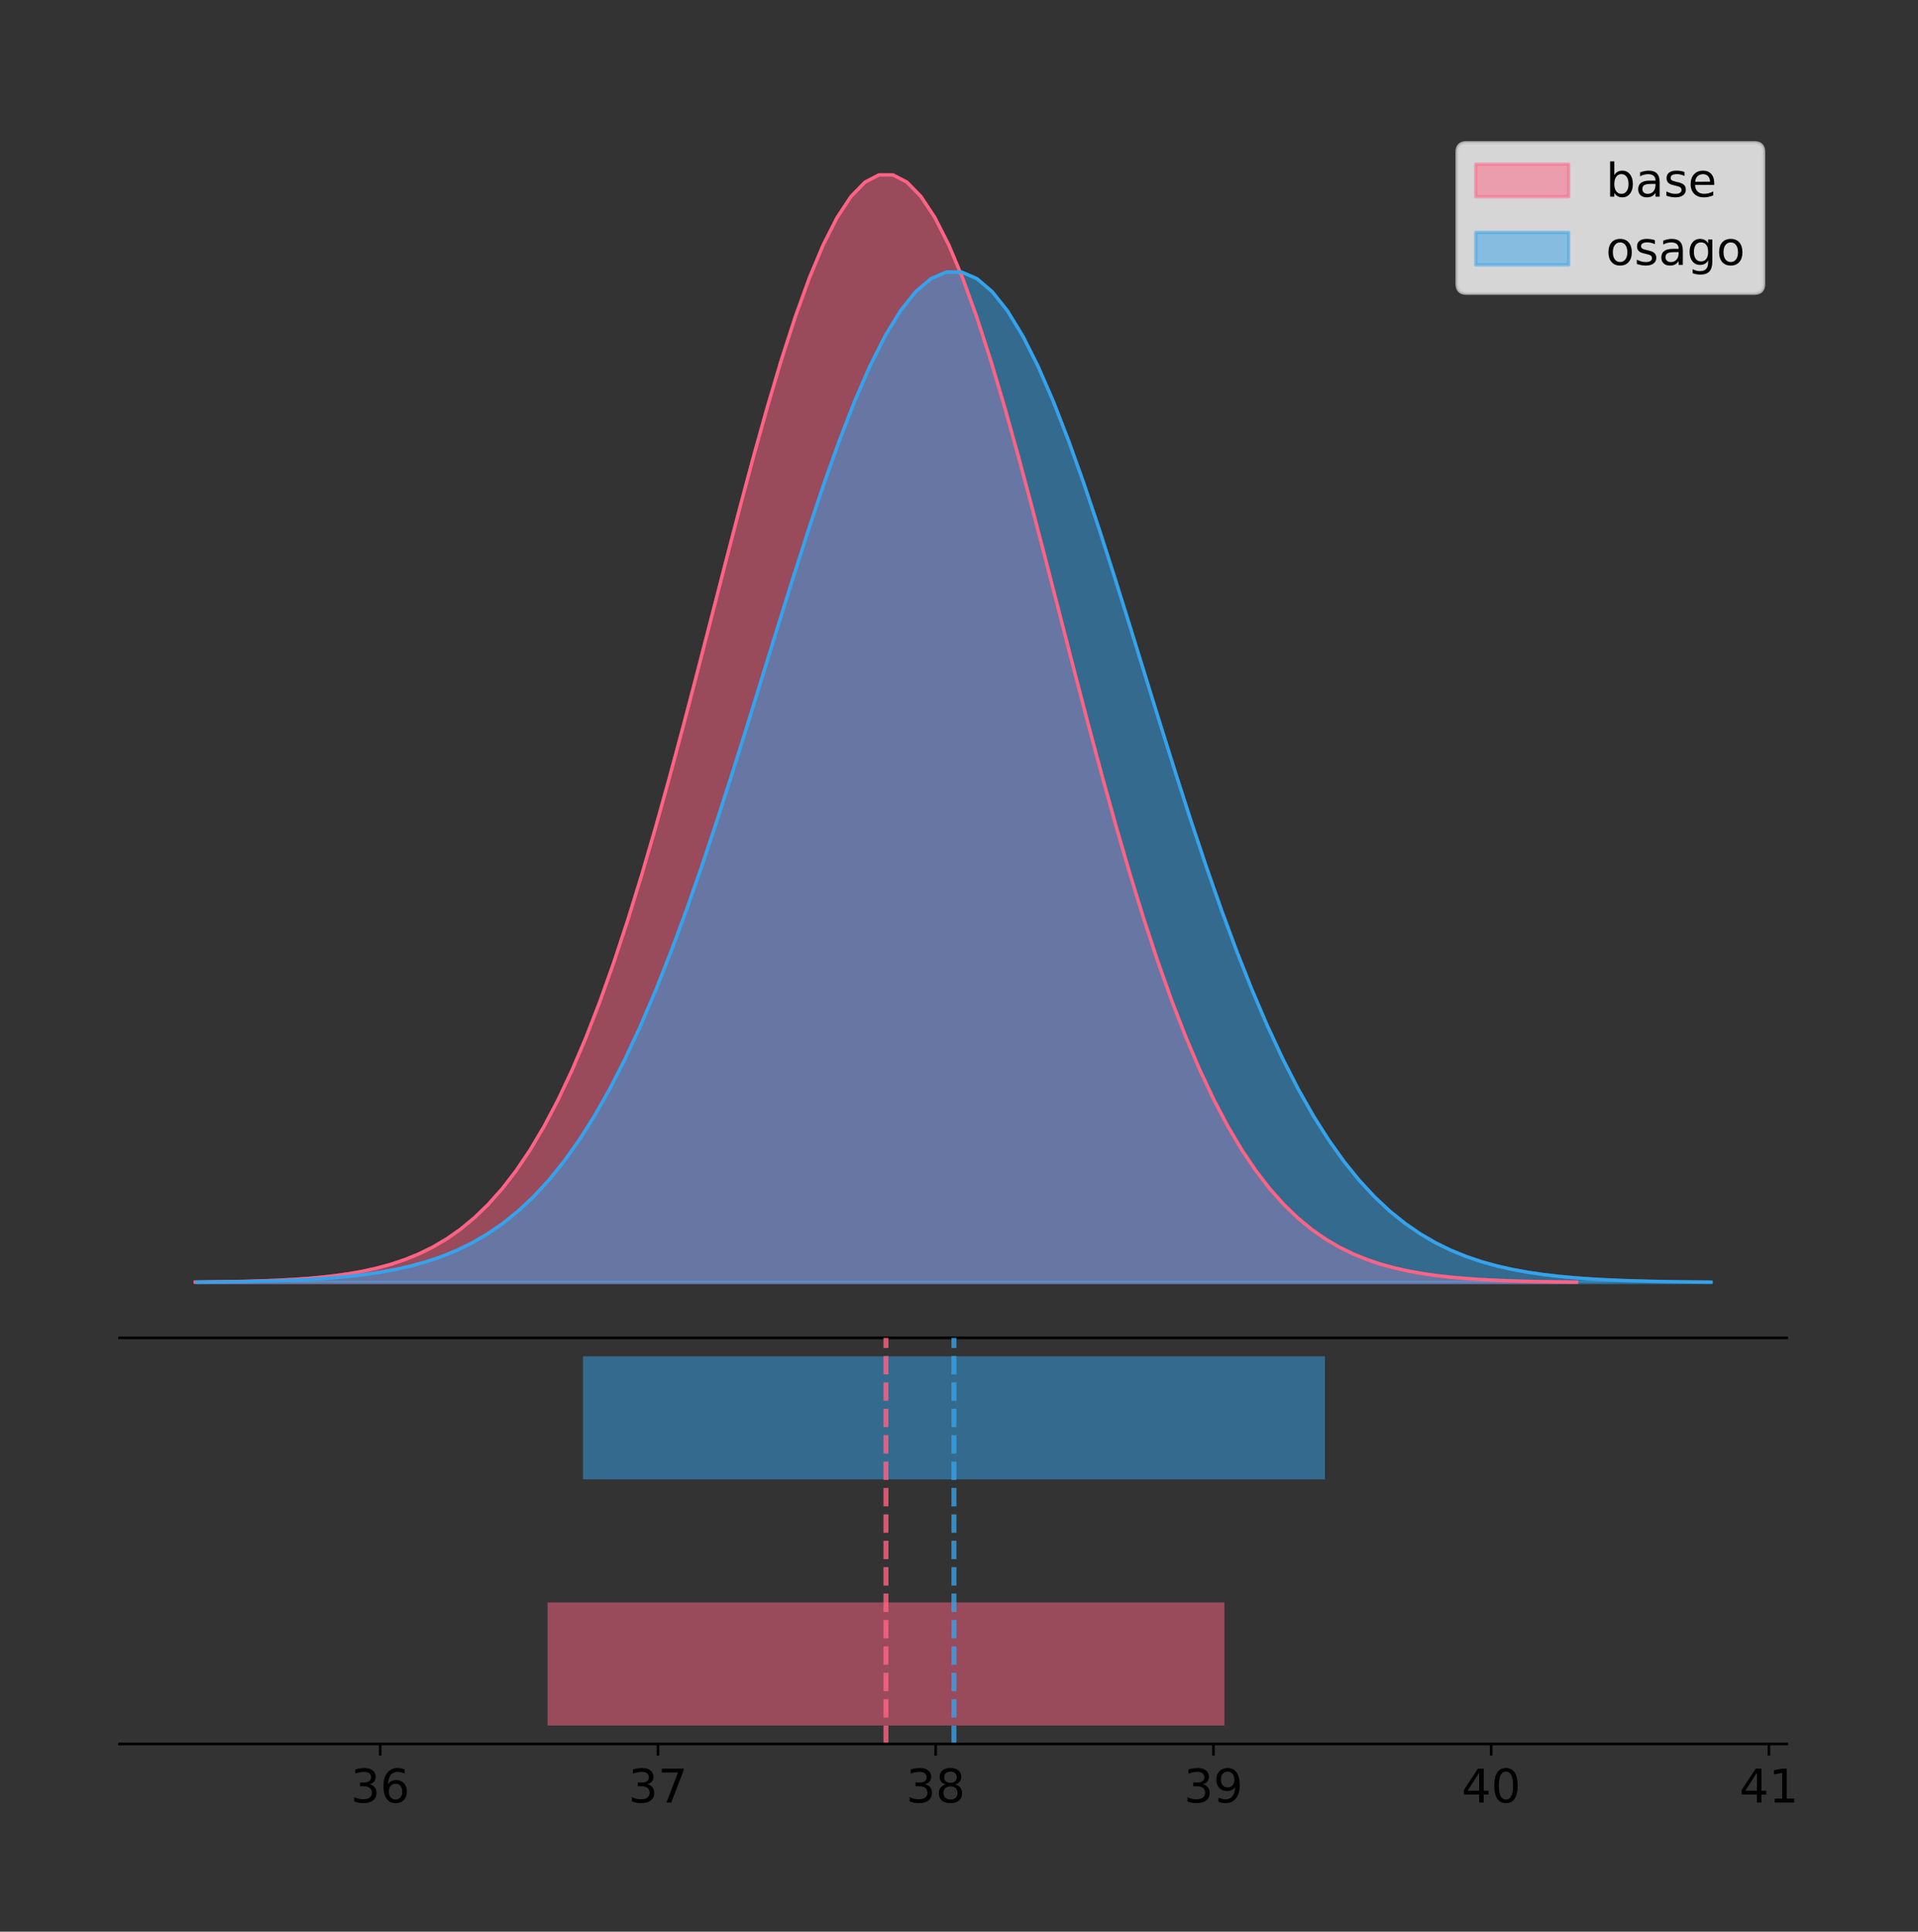 <?xml version="1.0" encoding="utf-8" standalone="no"?>
<!DOCTYPE svg PUBLIC "-//W3C//DTD SVG 1.1//EN"
  "http://www.w3.org/Graphics/SVG/1.1/DTD/svg11.dtd">
<!-- Created with matplotlib (https://matplotlib.org/) -->
<svg height="581.789pt" version="1.1" viewBox="0 0 577.716 581.789" width="577.716pt" xmlns="http://www.w3.org/2000/svg" xmlns:xlink="http://www.w3.org/1999/xlink">
 <rect x="0" y="0" width="577.716" height="581.789" fill="#333333" stroke="none"/>
 <defs>
  <style type="text/css">
*{stroke-linecap:butt;stroke-linejoin:round;}
  </style>
 </defs>
 <g id="figure_1">
  <g id="patch_1">
   <path d="M 0 581.789 
L 577.716 581.789 
L 577.716 0 
L 0 0 
z
" style="fill:none;"/>
  </g>
  <g id="axes_1">
   <g id="patch_2">
    <path d="M 36 402.93 
L 538.2 402.93 
L 538.2 36 
L 36 36 
z
" style="fill:none;"/>
   </g>
   <g id="PolyCollection_1">
    <defs>
     <path d="M 58.827 -195.538 
L 58.827 -195.65 
L 63.03 -195.692 
L 67.233 -195.749 
L 71.435 -195.825 
L 75.638 -195.925 
L 79.841 -196.058 
L 84.044 -196.23 
L 88.246 -196.455 
L 92.449 -196.744 
L 96.652 -197.115 
L 100.855 -197.585 
L 105.057 -198.179 
L 109.26 -198.923 
L 113.463 -199.848 
L 117.666 -200.99 
L 121.868 -202.39 
L 126.071 -204.093 
L 130.274 -206.151 
L 134.477 -208.617 
L 138.679 -211.552 
L 142.882 -215.017 
L 147.085 -219.078 
L 151.288 -223.801 
L 155.49 -229.25 
L 159.693 -235.488 
L 163.896 -242.572 
L 168.099 -250.552 
L 172.301 -259.468 
L 176.504 -269.344 
L 180.707 -280.192 
L 184.909 -292.002 
L 189.112 -304.744 
L 193.315 -318.365 
L 197.518 -332.786 
L 201.72 -347.901 
L 205.923 -363.58 
L 210.126 -379.667 
L 214.329 -395.98 
L 218.531 -412.318 
L 222.734 -428.462 
L 226.937 -444.18 
L 231.14 -459.23 
L 235.342 -473.372 
L 239.545 -486.366 
L 243.748 -497.987 
L 247.951 -508.025 
L 252.153 -516.294 
L 256.356 -522.64 
L 260.559 -526.94 
L 264.762 -529.111 
L 268.964 -529.111 
L 273.167 -526.94 
L 277.37 -522.64 
L 281.572 -516.294 
L 285.775 -508.025 
L 289.978 -497.987 
L 294.181 -486.366 
L 298.383 -473.372 
L 302.586 -459.23 
L 306.789 -444.18 
L 310.992 -428.462 
L 315.194 -412.318 
L 319.397 -395.98 
L 323.6 -379.667 
L 327.803 -363.58 
L 332.005 -347.901 
L 336.208 -332.786 
L 340.411 -318.365 
L 344.614 -304.744 
L 348.816 -292.002 
L 353.019 -280.192 
L 357.222 -269.344 
L 361.425 -259.468 
L 365.627 -250.552 
L 369.83 -242.572 
L 374.033 -235.488 
L 378.235 -229.25 
L 382.438 -223.801 
L 386.641 -219.078 
L 390.844 -215.017 
L 395.046 -211.552 
L 399.249 -208.617 
L 403.452 -206.151 
L 407.655 -204.093 
L 411.857 -202.39 
L 416.06 -200.99 
L 420.263 -199.848 
L 424.466 -198.923 
L 428.668 -198.179 
L 432.871 -197.585 
L 437.074 -197.115 
L 441.277 -196.744 
L 445.479 -196.455 
L 449.682 -196.23 
L 453.885 -196.058 
L 458.088 -195.925 
L 462.29 -195.825 
L 466.493 -195.749 
L 470.696 -195.692 
L 474.898 -195.65 
L 474.898 -195.538 
L 474.898 -195.538 
L 470.696 -195.538 
L 466.493 -195.538 
L 462.29 -195.538 
L 458.088 -195.538 
L 453.885 -195.538 
L 449.682 -195.538 
L 445.479 -195.538 
L 441.277 -195.538 
L 437.074 -195.538 
L 432.871 -195.538 
L 428.668 -195.538 
L 424.466 -195.538 
L 420.263 -195.538 
L 416.06 -195.538 
L 411.857 -195.538 
L 407.655 -195.538 
L 403.452 -195.538 
L 399.249 -195.538 
L 395.046 -195.538 
L 390.844 -195.538 
L 386.641 -195.538 
L 382.438 -195.538 
L 378.235 -195.538 
L 374.033 -195.538 
L 369.83 -195.538 
L 365.627 -195.538 
L 361.425 -195.538 
L 357.222 -195.538 
L 353.019 -195.538 
L 348.816 -195.538 
L 344.614 -195.538 
L 340.411 -195.538 
L 336.208 -195.538 
L 332.005 -195.538 
L 327.803 -195.538 
L 323.6 -195.538 
L 319.397 -195.538 
L 315.194 -195.538 
L 310.992 -195.538 
L 306.789 -195.538 
L 302.586 -195.538 
L 298.383 -195.538 
L 294.181 -195.538 
L 289.978 -195.538 
L 285.775 -195.538 
L 281.572 -195.538 
L 277.37 -195.538 
L 273.167 -195.538 
L 268.964 -195.538 
L 264.762 -195.538 
L 260.559 -195.538 
L 256.356 -195.538 
L 252.153 -195.538 
L 247.951 -195.538 
L 243.748 -195.538 
L 239.545 -195.538 
L 235.342 -195.538 
L 231.14 -195.538 
L 226.937 -195.538 
L 222.734 -195.538 
L 218.531 -195.538 
L 214.329 -195.538 
L 210.126 -195.538 
L 205.923 -195.538 
L 201.72 -195.538 
L 197.518 -195.538 
L 193.315 -195.538 
L 189.112 -195.538 
L 184.909 -195.538 
L 180.707 -195.538 
L 176.504 -195.538 
L 172.301 -195.538 
L 168.099 -195.538 
L 163.896 -195.538 
L 159.693 -195.538 
L 155.49 -195.538 
L 151.288 -195.538 
L 147.085 -195.538 
L 142.882 -195.538 
L 138.679 -195.538 
L 134.477 -195.538 
L 130.274 -195.538 
L 126.071 -195.538 
L 121.868 -195.538 
L 117.666 -195.538 
L 113.463 -195.538 
L 109.26 -195.538 
L 105.057 -195.538 
L 100.855 -195.538 
L 96.652 -195.538 
L 92.449 -195.538 
L 88.246 -195.538 
L 84.044 -195.538 
L 79.841 -195.538 
L 75.638 -195.538 
L 71.435 -195.538 
L 67.233 -195.538 
L 63.03 -195.538 
L 58.827 -195.538 
z
" id="m2887f7cb66" style="stroke:#ff6384;stroke-opacity:0.5;"/>
    </defs>
    <g clip-path="url(#p432a23d413)">
     <use style="fill:#ff6384;fill-opacity:0.5;stroke:#ff6384;stroke-opacity:0.5;" x="0" xlink:href="#m2887f7cb66" y="581.789"/>
    </g>
   </g>
   <g id="PolyCollection_2">
    <defs>
     <path d="M 59.295 -195.538 
L 59.295 -195.64 
L 63.902 -195.679 
L 68.509 -195.73 
L 73.115 -195.8 
L 77.722 -195.891 
L 82.329 -196.012 
L 86.936 -196.17 
L 91.543 -196.375 
L 96.15 -196.639 
L 100.756 -196.976 
L 105.363 -197.406 
L 109.97 -197.947 
L 114.577 -198.626 
L 119.184 -199.47 
L 123.791 -200.512 
L 128.398 -201.789 
L 133.004 -203.343 
L 137.611 -205.22 
L 142.218 -207.47 
L 146.825 -210.147 
L 151.432 -213.308 
L 156.039 -217.013 
L 160.645 -221.321 
L 165.252 -226.293 
L 169.859 -231.984 
L 174.466 -238.447 
L 179.073 -245.727 
L 183.68 -253.86 
L 188.287 -262.87 
L 192.893 -272.766 
L 197.5 -283.54 
L 202.107 -295.165 
L 206.714 -307.591 
L 211.321 -320.747 
L 215.928 -334.536 
L 220.534 -348.84 
L 225.141 -363.515 
L 229.748 -378.397 
L 234.355 -393.303 
L 238.962 -408.031 
L 243.569 -422.369 
L 248.176 -436.099 
L 252.782 -449 
L 257.389 -460.855 
L 261.996 -471.456 
L 266.603 -480.614 
L 271.21 -488.158 
L 275.817 -493.947 
L 280.424 -497.869 
L 285.03 -499.85 
L 289.637 -499.85 
L 294.244 -497.869 
L 298.851 -493.947 
L 303.458 -488.158 
L 308.065 -480.614 
L 312.671 -471.456 
L 317.278 -460.855 
L 321.885 -449 
L 326.492 -436.099 
L 331.099 -422.369 
L 335.706 -408.031 
L 340.313 -393.303 
L 344.919 -378.397 
L 349.526 -363.515 
L 354.133 -348.84 
L 358.74 -334.536 
L 363.347 -320.747 
L 367.954 -307.591 
L 372.56 -295.165 
L 377.167 -283.54 
L 381.774 -272.766 
L 386.381 -262.87 
L 390.988 -253.86 
L 395.595 -245.727 
L 400.202 -238.447 
L 404.808 -231.984 
L 409.415 -226.293 
L 414.022 -221.321 
L 418.629 -217.013 
L 423.236 -213.308 
L 427.843 -210.147 
L 432.449 -207.47 
L 437.056 -205.22 
L 441.663 -203.343 
L 446.27 -201.789 
L 450.877 -200.512 
L 455.484 -199.47 
L 460.091 -198.626 
L 464.697 -197.947 
L 469.304 -197.406 
L 473.911 -196.976 
L 478.518 -196.639 
L 483.125 -196.375 
L 487.732 -196.17 
L 492.338 -196.012 
L 496.945 -195.891 
L 501.552 -195.8 
L 506.159 -195.73 
L 510.766 -195.679 
L 515.373 -195.64 
L 515.373 -195.538 
L 515.373 -195.538 
L 510.766 -195.538 
L 506.159 -195.538 
L 501.552 -195.538 
L 496.945 -195.538 
L 492.338 -195.538 
L 487.732 -195.538 
L 483.125 -195.538 
L 478.518 -195.538 
L 473.911 -195.538 
L 469.304 -195.538 
L 464.697 -195.538 
L 460.091 -195.538 
L 455.484 -195.538 
L 450.877 -195.538 
L 446.27 -195.538 
L 441.663 -195.538 
L 437.056 -195.538 
L 432.449 -195.538 
L 427.843 -195.538 
L 423.236 -195.538 
L 418.629 -195.538 
L 414.022 -195.538 
L 409.415 -195.538 
L 404.808 -195.538 
L 400.202 -195.538 
L 395.595 -195.538 
L 390.988 -195.538 
L 386.381 -195.538 
L 381.774 -195.538 
L 377.167 -195.538 
L 372.56 -195.538 
L 367.954 -195.538 
L 363.347 -195.538 
L 358.74 -195.538 
L 354.133 -195.538 
L 349.526 -195.538 
L 344.919 -195.538 
L 340.313 -195.538 
L 335.706 -195.538 
L 331.099 -195.538 
L 326.492 -195.538 
L 321.885 -195.538 
L 317.278 -195.538 
L 312.671 -195.538 
L 308.065 -195.538 
L 303.458 -195.538 
L 298.851 -195.538 
L 294.244 -195.538 
L 289.637 -195.538 
L 285.03 -195.538 
L 280.424 -195.538 
L 275.817 -195.538 
L 271.21 -195.538 
L 266.603 -195.538 
L 261.996 -195.538 
L 257.389 -195.538 
L 252.782 -195.538 
L 248.176 -195.538 
L 243.569 -195.538 
L 238.962 -195.538 
L 234.355 -195.538 
L 229.748 -195.538 
L 225.141 -195.538 
L 220.534 -195.538 
L 215.928 -195.538 
L 211.321 -195.538 
L 206.714 -195.538 
L 202.107 -195.538 
L 197.5 -195.538 
L 192.893 -195.538 
L 188.287 -195.538 
L 183.68 -195.538 
L 179.073 -195.538 
L 174.466 -195.538 
L 169.859 -195.538 
L 165.252 -195.538 
L 160.645 -195.538 
L 156.039 -195.538 
L 151.432 -195.538 
L 146.825 -195.538 
L 142.218 -195.538 
L 137.611 -195.538 
L 133.004 -195.538 
L 128.398 -195.538 
L 123.791 -195.538 
L 119.184 -195.538 
L 114.577 -195.538 
L 109.97 -195.538 
L 105.363 -195.538 
L 100.756 -195.538 
L 96.15 -195.538 
L 91.543 -195.538 
L 86.936 -195.538 
L 82.329 -195.538 
L 77.722 -195.538 
L 73.115 -195.538 
L 68.509 -195.538 
L 63.902 -195.538 
L 59.295 -195.538 
z
" id="mfe4554ae26" style="stroke:#36a2eb;stroke-opacity:0.5;"/>
    </defs>
    <g clip-path="url(#p432a23d413)">
     <use style="fill:#36a2eb;fill-opacity:0.5;stroke:#36a2eb;stroke-opacity:0.5;" x="0" xlink:href="#mfe4554ae26" y="581.789"/>
    </g>
   </g>
   <g id="line2d_1">
    <path clip-path="url(#p432a23d413)" d="M 58.827 386.139 
L 63.03 386.097 
L 67.233 386.04 
L 71.435 385.965 
L 75.638 385.864 
L 79.841 385.732 
L 84.044 385.559 
L 88.246 385.334 
L 92.449 385.045 
L 96.652 384.675 
L 100.855 384.204 
L 105.057 383.61 
L 109.26 382.867 
L 113.463 381.941 
L 117.666 380.799 
L 121.868 379.399 
L 126.071 377.696 
L 130.274 375.639 
L 134.477 373.172 
L 138.679 370.238 
L 142.882 366.772 
L 147.085 362.711 
L 151.288 357.989 
L 155.49 352.539 
L 159.693 346.301 
L 163.896 339.217 
L 168.099 331.237 
L 172.301 322.322 
L 176.504 312.445 
L 180.707 301.597 
L 184.909 289.787 
L 189.112 277.045 
L 193.315 263.424 
L 197.518 249.004 
L 201.72 233.888 
L 205.923 218.209 
L 210.126 202.123 
L 214.329 185.809 
L 218.531 169.471 
L 222.734 153.327 
L 226.937 137.61 
L 231.14 122.559 
L 235.342 108.418 
L 239.545 95.423 
L 243.748 83.803 
L 247.951 73.765 
L 252.153 65.495 
L 256.356 59.15 
L 260.559 54.85 
L 264.762 52.679 
L 268.964 52.679 
L 273.167 54.85 
L 277.37 59.15 
L 281.572 65.495 
L 285.775 73.765 
L 289.978 83.803 
L 294.181 95.423 
L 298.383 108.418 
L 302.586 122.559 
L 306.789 137.61 
L 310.992 153.327 
L 315.194 169.471 
L 319.397 185.809 
L 323.6 202.123 
L 327.803 218.209 
L 332.005 233.888 
L 336.208 249.004 
L 340.411 263.424 
L 344.614 277.045 
L 348.816 289.787 
L 353.019 301.597 
L 357.222 312.445 
L 361.425 322.322 
L 365.627 331.237 
L 369.83 339.217 
L 374.033 346.301 
L 378.235 352.539 
L 382.438 357.989 
L 386.641 362.711 
L 390.844 366.772 
L 395.046 370.238 
L 399.249 373.172 
L 403.452 375.639 
L 407.655 377.696 
L 411.857 379.399 
L 416.06 380.799 
L 420.263 381.941 
L 424.466 382.867 
L 428.668 383.61 
L 432.871 384.204 
L 437.074 384.675 
L 441.277 385.045 
L 445.479 385.334 
L 449.682 385.559 
L 453.885 385.732 
L 458.088 385.864 
L 462.29 385.965 
L 466.493 386.04 
L 470.696 386.097 
L 474.898 386.139 
" style="fill:none;stroke:#ff6384;stroke-linecap:square;"/>
   </g>
   <g id="line2d_2">
    <path clip-path="url(#p432a23d413)" d="M 59.295 386.149 
L 63.902 386.111 
L 68.509 386.059 
L 73.115 385.99 
L 77.722 385.898 
L 82.329 385.777 
L 86.936 385.62 
L 91.543 385.415 
L 96.15 385.151 
L 100.756 384.813 
L 105.363 384.384 
L 109.97 383.842 
L 114.577 383.163 
L 119.184 382.32 
L 123.791 381.278 
L 128.398 380 
L 133.004 378.446 
L 137.611 376.57 
L 142.218 374.32 
L 146.825 371.642 
L 151.432 368.481 
L 156.039 364.776 
L 160.645 360.468 
L 165.252 355.497 
L 169.859 349.806 
L 174.466 343.343 
L 179.073 336.063 
L 183.68 327.929 
L 188.287 318.919 
L 192.893 309.023 
L 197.5 298.249 
L 202.107 286.624 
L 206.714 274.198 
L 211.321 261.043 
L 215.928 247.253 
L 220.534 232.949 
L 225.141 218.274 
L 229.748 203.392 
L 234.355 188.487 
L 238.962 173.759 
L 243.569 159.42 
L 248.176 145.69 
L 252.782 132.789 
L 257.389 120.934 
L 261.996 110.333 
L 266.603 101.176 
L 271.21 93.632 
L 275.817 87.843 
L 280.424 83.92 
L 285.03 81.939 
L 289.637 81.939 
L 294.244 83.92 
L 298.851 87.843 
L 303.458 93.632 
L 308.065 101.176 
L 312.671 110.333 
L 317.278 120.934 
L 321.885 132.789 
L 326.492 145.69 
L 331.099 159.42 
L 335.706 173.759 
L 340.313 188.487 
L 344.919 203.392 
L 349.526 218.274 
L 354.133 232.949 
L 358.74 247.253 
L 363.347 261.043 
L 367.954 274.198 
L 372.56 286.624 
L 377.167 298.249 
L 381.774 309.023 
L 386.381 318.919 
L 390.988 327.929 
L 395.595 336.063 
L 400.202 343.343 
L 404.808 349.806 
L 409.415 355.497 
L 414.022 360.468 
L 418.629 364.776 
L 423.236 368.481 
L 427.843 371.642 
L 432.449 374.32 
L 437.056 376.57 
L 441.663 378.446 
L 446.27 380 
L 450.877 381.278 
L 455.484 382.32 
L 460.091 383.163 
L 464.697 383.842 
L 469.304 384.384 
L 473.911 384.813 
L 478.518 385.151 
L 483.125 385.415 
L 487.732 385.62 
L 492.338 385.777 
L 496.945 385.898 
L 501.552 385.99 
L 506.159 386.059 
L 510.766 386.111 
L 515.373 386.149 
" style="fill:none;stroke:#36a2eb;stroke-linecap:square;"/>
   </g>
   <g id="patch_3">
    <path d="M 36 402.93 
L 538.2 402.93 
" style="fill:none;stroke:#000000;stroke-linecap:square;stroke-linejoin:miter;stroke-width:0.8;"/>
   </g>
   <g id="legend_1">
    <g id="patch_4">
     <path d="M 441.707 88.299 
L 528.4 88.299 
Q 531.2 88.299 531.2 85.499 
L 531.2 45.8 
Q 531.2 43 528.4 43 
L 441.707 43 
Q 438.907 43 438.907 45.8 
L 438.907 85.499 
Q 438.907 88.299 441.707 88.299 
z
" style="fill:#ffffff;opacity:0.8;stroke:#cccccc;stroke-linejoin:miter;"/>
    </g>
    <g id="patch_5">
     <path d="M 444.507 59.238 
L 472.507 59.238 
L 472.507 49.438 
L 444.507 49.438 
z
" style="fill:#ff6384;opacity:0.5;stroke:#ff6384;stroke-linejoin:miter;"/>
    </g>
    <g id="text_1">
     <!-- base -->
     <defs>
      <path d="M 48.688 27.297 
Q 48.688 37.203 44.609 42.844 
Q 40.531 48.484 33.406 48.484 
Q 26.266 48.484 22.188 42.844 
Q 18.109 37.203 18.109 27.297 
Q 18.109 17.391 22.188 11.75 
Q 26.266 6.109 33.406 6.109 
Q 40.531 6.109 44.609 11.75 
Q 48.688 17.391 48.688 27.297 
z
M 18.109 46.391 
Q 20.953 51.266 25.266 53.625 
Q 29.594 56 35.594 56 
Q 45.562 56 51.781 48.094 
Q 58.016 40.188 58.016 27.297 
Q 58.016 14.406 51.781 6.484 
Q 45.562 -1.422 35.594 -1.422 
Q 29.594 -1.422 25.266 0.953 
Q 20.953 3.328 18.109 8.203 
L 18.109 0 
L 9.078 0 
L 9.078 75.984 
L 18.109 75.984 
z
" id="DejaVuSans-98"/>
      <path d="M 34.281 27.484 
Q 23.391 27.484 19.188 25 
Q 14.984 22.516 14.984 16.5 
Q 14.984 11.719 18.141 8.906 
Q 21.297 6.109 26.703 6.109 
Q 34.188 6.109 38.703 11.406 
Q 43.219 16.703 43.219 25.484 
L 43.219 27.484 
z
M 52.203 31.203 
L 52.203 0 
L 43.219 0 
L 43.219 8.297 
Q 40.141 3.328 35.547 0.953 
Q 30.953 -1.422 24.312 -1.422 
Q 15.922 -1.422 10.953 3.297 
Q 6 8.016 6 15.922 
Q 6 25.141 12.172 29.828 
Q 18.359 34.516 30.609 34.516 
L 43.219 34.516 
L 43.219 35.406 
Q 43.219 41.609 39.141 45 
Q 35.062 48.391 27.688 48.391 
Q 23 48.391 18.547 47.266 
Q 14.109 46.141 10.016 43.891 
L 10.016 52.203 
Q 14.938 54.109 19.578 55.047 
Q 24.219 56 28.609 56 
Q 40.484 56 46.344 49.844 
Q 52.203 43.703 52.203 31.203 
z
" id="DejaVuSans-97"/>
      <path d="M 44.281 53.078 
L 44.281 44.578 
Q 40.484 46.531 36.375 47.5 
Q 32.281 48.484 27.875 48.484 
Q 21.188 48.484 17.844 46.438 
Q 14.5 44.391 14.5 40.281 
Q 14.5 37.156 16.891 35.375 
Q 19.281 33.594 26.516 31.984 
L 29.594 31.297 
Q 39.156 29.25 43.188 25.516 
Q 47.219 21.781 47.219 15.094 
Q 47.219 7.469 41.188 3.016 
Q 35.156 -1.422 24.609 -1.422 
Q 20.219 -1.422 15.453 -0.562 
Q 10.688 0.297 5.422 2 
L 5.422 11.281 
Q 10.406 8.688 15.234 7.391 
Q 20.062 6.109 24.812 6.109 
Q 31.156 6.109 34.562 8.281 
Q 37.984 10.453 37.984 14.406 
Q 37.984 18.062 35.516 20.016 
Q 33.062 21.969 24.703 23.781 
L 21.578 24.516 
Q 13.234 26.266 9.516 29.906 
Q 5.812 33.547 5.812 39.891 
Q 5.812 47.609 11.281 51.797 
Q 16.75 56 26.812 56 
Q 31.781 56 36.172 55.266 
Q 40.578 54.547 44.281 53.078 
z
" id="DejaVuSans-115"/>
      <path d="M 56.203 29.594 
L 56.203 25.203 
L 14.891 25.203 
Q 15.484 15.922 20.484 11.062 
Q 25.484 6.203 34.422 6.203 
Q 39.594 6.203 44.453 7.469 
Q 49.312 8.734 54.109 11.281 
L 54.109 2.781 
Q 49.266 0.734 44.188 -0.344 
Q 39.109 -1.422 33.891 -1.422 
Q 20.797 -1.422 13.156 6.188 
Q 5.516 13.812 5.516 26.812 
Q 5.516 40.234 12.766 48.109 
Q 20.016 56 32.328 56 
Q 43.359 56 49.781 48.891 
Q 56.203 41.797 56.203 29.594 
z
M 47.219 32.234 
Q 47.125 39.594 43.094 43.984 
Q 39.062 48.391 32.422 48.391 
Q 24.906 48.391 20.391 44.141 
Q 15.875 39.891 15.188 32.172 
z
" id="DejaVuSans-101"/>
     </defs>
     <g transform="translate(483.707 59.238)scale(0.14 -0.14)">
      <use xlink:href="#DejaVuSans-98"/>
      <use x="63.477" xlink:href="#DejaVuSans-97"/>
      <use x="124.756" xlink:href="#DejaVuSans-115"/>
      <use x="176.855" xlink:href="#DejaVuSans-101"/>
     </g>
    </g>
    <g id="patch_6">
     <path d="M 444.507 79.787 
L 472.507 79.787 
L 472.507 69.987 
L 444.507 69.987 
z
" style="fill:#36a2eb;opacity:0.5;stroke:#36a2eb;stroke-linejoin:miter;"/>
    </g>
    <g id="text_2">
     <!-- osago -->
     <defs>
      <path d="M 30.609 48.391 
Q 23.391 48.391 19.188 42.75 
Q 14.984 37.109 14.984 27.297 
Q 14.984 17.484 19.156 11.844 
Q 23.344 6.203 30.609 6.203 
Q 37.797 6.203 41.984 11.859 
Q 46.188 17.531 46.188 27.297 
Q 46.188 37.016 41.984 42.703 
Q 37.797 48.391 30.609 48.391 
z
M 30.609 56 
Q 42.328 56 49.016 48.375 
Q 55.719 40.766 55.719 27.297 
Q 55.719 13.875 49.016 6.219 
Q 42.328 -1.422 30.609 -1.422 
Q 18.844 -1.422 12.172 6.219 
Q 5.516 13.875 5.516 27.297 
Q 5.516 40.766 12.172 48.375 
Q 18.844 56 30.609 56 
z
" id="DejaVuSans-111"/>
      <path d="M 45.406 27.984 
Q 45.406 37.75 41.375 43.109 
Q 37.359 48.484 30.078 48.484 
Q 22.859 48.484 18.828 43.109 
Q 14.797 37.75 14.797 27.984 
Q 14.797 18.266 18.828 12.891 
Q 22.859 7.516 30.078 7.516 
Q 37.359 7.516 41.375 12.891 
Q 45.406 18.266 45.406 27.984 
z
M 54.391 6.781 
Q 54.391 -7.172 48.188 -13.984 
Q 42 -20.797 29.203 -20.797 
Q 24.469 -20.797 20.266 -20.094 
Q 16.062 -19.391 12.109 -17.922 
L 12.109 -9.188 
Q 16.062 -11.328 19.922 -12.344 
Q 23.781 -13.375 27.781 -13.375 
Q 36.625 -13.375 41.016 -8.766 
Q 45.406 -4.156 45.406 5.172 
L 45.406 9.625 
Q 42.625 4.781 38.281 2.391 
Q 33.938 0 27.875 0 
Q 17.828 0 11.672 7.656 
Q 5.516 15.328 5.516 27.984 
Q 5.516 40.672 11.672 48.328 
Q 17.828 56 27.875 56 
Q 33.938 56 38.281 53.609 
Q 42.625 51.219 45.406 46.391 
L 45.406 54.688 
L 54.391 54.688 
z
" id="DejaVuSans-103"/>
     </defs>
     <g transform="translate(483.707 79.787)scale(0.14 -0.14)">
      <use xlink:href="#DejaVuSans-111"/>
      <use x="61.182" xlink:href="#DejaVuSans-115"/>
      <use x="113.281" xlink:href="#DejaVuSans-97"/>
      <use x="174.561" xlink:href="#DejaVuSans-103"/>
      <use x="238.037" xlink:href="#DejaVuSans-111"/>
     </g>
    </g>
   </g>
  </g>
  <g id="axes_2">
   <g id="patch_7">
    <path d="M 36 525.24 
L 538.2 525.24 
L 538.2 402.93 
L 36 402.93 
z
" style="fill:none;"/>
   </g>
   <g id="patch_8">
    <path clip-path="url(#p50038035af)" d="M 164.925 519.68 
L 368.8 519.68 
L 368.8 482.617 
L 164.925 482.617 
z
" style="fill:#ff6384;opacity:0.5;"/>
   </g>
   <g id="patch_9">
    <path clip-path="url(#p50038035af)" d="M 175.595 445.553 
L 399.073 445.553 
L 399.073 408.49 
L 175.595 408.49 
z
" style="fill:#36a2eb;opacity:0.5;"/>
   </g>
   <g id="matplotlib.axis_1">
    <g id="xtick_1">
     <g id="line2d_3">
      <defs>
       <path d="M 0 0 
L 0 3.5 
" id="m122c529acc" style="stroke:#000000;stroke-width:0.8;"/>
      </defs>
      <g>
       <use style="stroke:#000000;stroke-width:0.8;" x="114.523" xlink:href="#m122c529acc" y="525.24"/>
      </g>
     </g>
     <g id="text_3">
      <!-- 36 -->
      <defs>
       <path d="M 40.578 39.312 
Q 47.656 37.797 51.625 33 
Q 55.609 28.219 55.609 21.188 
Q 55.609 10.406 48.188 4.484 
Q 40.766 -1.422 27.094 -1.422 
Q 22.516 -1.422 17.656 -0.516 
Q 12.797 0.391 7.625 2.203 
L 7.625 11.719 
Q 11.719 9.328 16.594 8.109 
Q 21.484 6.891 26.812 6.891 
Q 36.078 6.891 40.938 10.547 
Q 45.797 14.203 45.797 21.188 
Q 45.797 27.641 41.281 31.266 
Q 36.766 34.906 28.719 34.906 
L 20.219 34.906 
L 20.219 43.016 
L 29.109 43.016 
Q 36.375 43.016 40.234 45.922 
Q 44.094 48.828 44.094 54.297 
Q 44.094 59.906 40.109 62.906 
Q 36.141 65.922 28.719 65.922 
Q 24.656 65.922 20.016 65.031 
Q 15.375 64.156 9.812 62.312 
L 9.812 71.094 
Q 15.438 72.656 20.344 73.438 
Q 25.25 74.219 29.594 74.219 
Q 40.828 74.219 47.359 69.109 
Q 53.906 64.016 53.906 55.328 
Q 53.906 49.266 50.438 45.094 
Q 46.969 40.922 40.578 39.312 
z
" id="DejaVuSans-51"/>
       <path d="M 33.016 40.375 
Q 26.375 40.375 22.484 35.828 
Q 18.609 31.297 18.609 23.391 
Q 18.609 15.531 22.484 10.953 
Q 26.375 6.391 33.016 6.391 
Q 39.656 6.391 43.531 10.953 
Q 47.406 15.531 47.406 23.391 
Q 47.406 31.297 43.531 35.828 
Q 39.656 40.375 33.016 40.375 
z
M 52.594 71.297 
L 52.594 62.312 
Q 48.875 64.062 45.094 64.984 
Q 41.312 65.922 37.594 65.922 
Q 27.828 65.922 22.672 59.328 
Q 17.531 52.734 16.797 39.406 
Q 19.672 43.656 24.016 45.922 
Q 28.375 48.188 33.594 48.188 
Q 44.578 48.188 50.953 41.516 
Q 57.328 34.859 57.328 23.391 
Q 57.328 12.156 50.688 5.359 
Q 44.047 -1.422 33.016 -1.422 
Q 20.359 -1.422 13.672 8.266 
Q 6.984 17.969 6.984 36.375 
Q 6.984 53.656 15.188 63.938 
Q 23.391 74.219 37.203 74.219 
Q 40.922 74.219 44.703 73.484 
Q 48.484 72.75 52.594 71.297 
z
" id="DejaVuSans-54"/>
      </defs>
      <g transform="translate(105.616 542.878)scale(0.14 -0.14)">
       <use xlink:href="#DejaVuSans-51"/>
       <use x="63.623" xlink:href="#DejaVuSans-54"/>
      </g>
     </g>
    </g>
    <g id="xtick_2">
     <g id="line2d_4">
      <g>
       <use style="stroke:#000000;stroke-width:0.8;" x="198.18" xlink:href="#m122c529acc" y="525.24"/>
      </g>
     </g>
     <g id="text_4">
      <!-- 37 -->
      <defs>
       <path d="M 8.203 72.906 
L 55.078 72.906 
L 55.078 68.703 
L 28.609 0 
L 18.312 0 
L 43.219 64.594 
L 8.203 64.594 
z
" id="DejaVuSans-55"/>
      </defs>
      <g transform="translate(189.273 542.878)scale(0.14 -0.14)">
       <use xlink:href="#DejaVuSans-51"/>
       <use x="63.623" xlink:href="#DejaVuSans-55"/>
      </g>
     </g>
    </g>
    <g id="xtick_3">
     <g id="line2d_5">
      <g>
       <use style="stroke:#000000;stroke-width:0.8;" x="281.838" xlink:href="#m122c529acc" y="525.24"/>
      </g>
     </g>
     <g id="text_5">
      <!-- 38 -->
      <defs>
       <path d="M 31.781 34.625 
Q 24.75 34.625 20.719 30.859 
Q 16.703 27.094 16.703 20.516 
Q 16.703 13.922 20.719 10.156 
Q 24.75 6.391 31.781 6.391 
Q 38.812 6.391 42.859 10.172 
Q 46.922 13.969 46.922 20.516 
Q 46.922 27.094 42.891 30.859 
Q 38.875 34.625 31.781 34.625 
z
M 21.922 38.812 
Q 15.578 40.375 12.031 44.719 
Q 8.5 49.078 8.5 55.328 
Q 8.5 64.062 14.719 69.141 
Q 20.953 74.219 31.781 74.219 
Q 42.672 74.219 48.875 69.141 
Q 55.078 64.062 55.078 55.328 
Q 55.078 49.078 51.531 44.719 
Q 48 40.375 41.703 38.812 
Q 48.828 37.156 52.797 32.312 
Q 56.781 27.484 56.781 20.516 
Q 56.781 9.906 50.312 4.234 
Q 43.844 -1.422 31.781 -1.422 
Q 19.734 -1.422 13.25 4.234 
Q 6.781 9.906 6.781 20.516 
Q 6.781 27.484 10.781 32.312 
Q 14.797 37.156 21.922 38.812 
z
M 18.312 54.391 
Q 18.312 48.734 21.844 45.562 
Q 25.391 42.391 31.781 42.391 
Q 38.141 42.391 41.719 45.562 
Q 45.312 48.734 45.312 54.391 
Q 45.312 60.062 41.719 63.234 
Q 38.141 66.406 31.781 66.406 
Q 25.391 66.406 21.844 63.234 
Q 18.312 60.062 18.312 54.391 
z
" id="DejaVuSans-56"/>
      </defs>
      <g transform="translate(272.93 542.878)scale(0.14 -0.14)">
       <use xlink:href="#DejaVuSans-51"/>
       <use x="63.623" xlink:href="#DejaVuSans-56"/>
      </g>
     </g>
    </g>
    <g id="xtick_4">
     <g id="line2d_6">
      <g>
       <use style="stroke:#000000;stroke-width:0.8;" x="365.495" xlink:href="#m122c529acc" y="525.24"/>
      </g>
     </g>
     <g id="text_6">
      <!-- 39 -->
      <defs>
       <path d="M 10.984 1.516 
L 10.984 10.5 
Q 14.703 8.734 18.5 7.812 
Q 22.312 6.891 25.984 6.891 
Q 35.75 6.891 40.891 13.453 
Q 46.047 20.016 46.781 33.406 
Q 43.953 29.203 39.594 26.953 
Q 35.25 24.703 29.984 24.703 
Q 19.047 24.703 12.672 31.312 
Q 6.297 37.938 6.297 49.422 
Q 6.297 60.641 12.938 67.422 
Q 19.578 74.219 30.609 74.219 
Q 43.266 74.219 49.922 64.516 
Q 56.594 54.828 56.594 36.375 
Q 56.594 19.141 48.406 8.859 
Q 40.234 -1.422 26.422 -1.422 
Q 22.703 -1.422 18.891 -0.688 
Q 15.094 0.047 10.984 1.516 
z
M 30.609 32.422 
Q 37.25 32.422 41.125 36.953 
Q 45.016 41.5 45.016 49.422 
Q 45.016 57.281 41.125 61.844 
Q 37.25 66.406 30.609 66.406 
Q 23.969 66.406 20.094 61.844 
Q 16.219 57.281 16.219 49.422 
Q 16.219 41.5 20.094 36.953 
Q 23.969 32.422 30.609 32.422 
z
" id="DejaVuSans-57"/>
      </defs>
      <g transform="translate(356.587 542.878)scale(0.14 -0.14)">
       <use xlink:href="#DejaVuSans-51"/>
       <use x="63.623" xlink:href="#DejaVuSans-57"/>
      </g>
     </g>
    </g>
    <g id="xtick_5">
     <g id="line2d_7">
      <g>
       <use style="stroke:#000000;stroke-width:0.8;" x="449.152" xlink:href="#m122c529acc" y="525.24"/>
      </g>
     </g>
     <g id="text_7">
      <!-- 40 -->
      <defs>
       <path d="M 37.797 64.312 
L 12.891 25.391 
L 37.797 25.391 
z
M 35.203 72.906 
L 47.609 72.906 
L 47.609 25.391 
L 58.016 25.391 
L 58.016 17.188 
L 47.609 17.188 
L 47.609 0 
L 37.797 0 
L 37.797 17.188 
L 4.891 17.188 
L 4.891 26.703 
z
" id="DejaVuSans-52"/>
       <path d="M 31.781 66.406 
Q 24.172 66.406 20.328 58.906 
Q 16.5 51.422 16.5 36.375 
Q 16.5 21.391 20.328 13.891 
Q 24.172 6.391 31.781 6.391 
Q 39.453 6.391 43.281 13.891 
Q 47.125 21.391 47.125 36.375 
Q 47.125 51.422 43.281 58.906 
Q 39.453 66.406 31.781 66.406 
z
M 31.781 74.219 
Q 44.047 74.219 50.516 64.516 
Q 56.984 54.828 56.984 36.375 
Q 56.984 17.969 50.516 8.266 
Q 44.047 -1.422 31.781 -1.422 
Q 19.531 -1.422 13.062 8.266 
Q 6.594 17.969 6.594 36.375 
Q 6.594 54.828 13.062 64.516 
Q 19.531 74.219 31.781 74.219 
z
" id="DejaVuSans-48"/>
      </defs>
      <g transform="translate(440.244 542.878)scale(0.14 -0.14)">
       <use xlink:href="#DejaVuSans-52"/>
       <use x="63.623" xlink:href="#DejaVuSans-48"/>
      </g>
     </g>
    </g>
    <g id="xtick_6">
     <g id="line2d_8">
      <g>
       <use style="stroke:#000000;stroke-width:0.8;" x="532.809" xlink:href="#m122c529acc" y="525.24"/>
      </g>
     </g>
     <g id="text_8">
      <!-- 41 -->
      <defs>
       <path d="M 12.406 8.297 
L 28.516 8.297 
L 28.516 63.922 
L 10.984 60.406 
L 10.984 69.391 
L 28.422 72.906 
L 38.281 72.906 
L 38.281 8.297 
L 54.391 8.297 
L 54.391 0 
L 12.406 0 
z
" id="DejaVuSans-49"/>
      </defs>
      <g transform="translate(523.901 542.878)scale(0.14 -0.14)">
       <use xlink:href="#DejaVuSans-52"/>
       <use x="63.623" xlink:href="#DejaVuSans-49"/>
      </g>
     </g>
    </g>
   </g>
   <g id="line2d_9">
    <path clip-path="url(#p50038035af)" d="M 266.863 525.24 
L 266.863 402.93 
" style="fill:none;stroke:#ff6384;stroke-dasharray:5.55,2.4;stroke-dashoffset:0;stroke-opacity:0.8;stroke-width:1.5;"/>
   </g>
   <g id="line2d_10">
    <path clip-path="url(#p50038035af)" d="M 287.334 525.24 
L 287.334 402.93 
" style="fill:none;stroke:#36a2eb;stroke-dasharray:5.55,2.4;stroke-dashoffset:0;stroke-opacity:0.8;stroke-width:1.5;"/>
   </g>
   <g id="patch_10">
    <path d="M 36 525.24 
L 538.2 525.24 
" style="fill:none;stroke:#000000;stroke-linecap:square;stroke-linejoin:miter;stroke-width:0.8;"/>
   </g>
  </g>
 </g>
 <defs>
  <clipPath id="p432a23d413">
   <rect height="366.93" width="502.2" x="36" y="36"/>
  </clipPath>
  <clipPath id="p50038035af">
   <rect height="122.31" width="502.2" x="36" y="402.93"/>
  </clipPath>
 </defs>
</svg>
